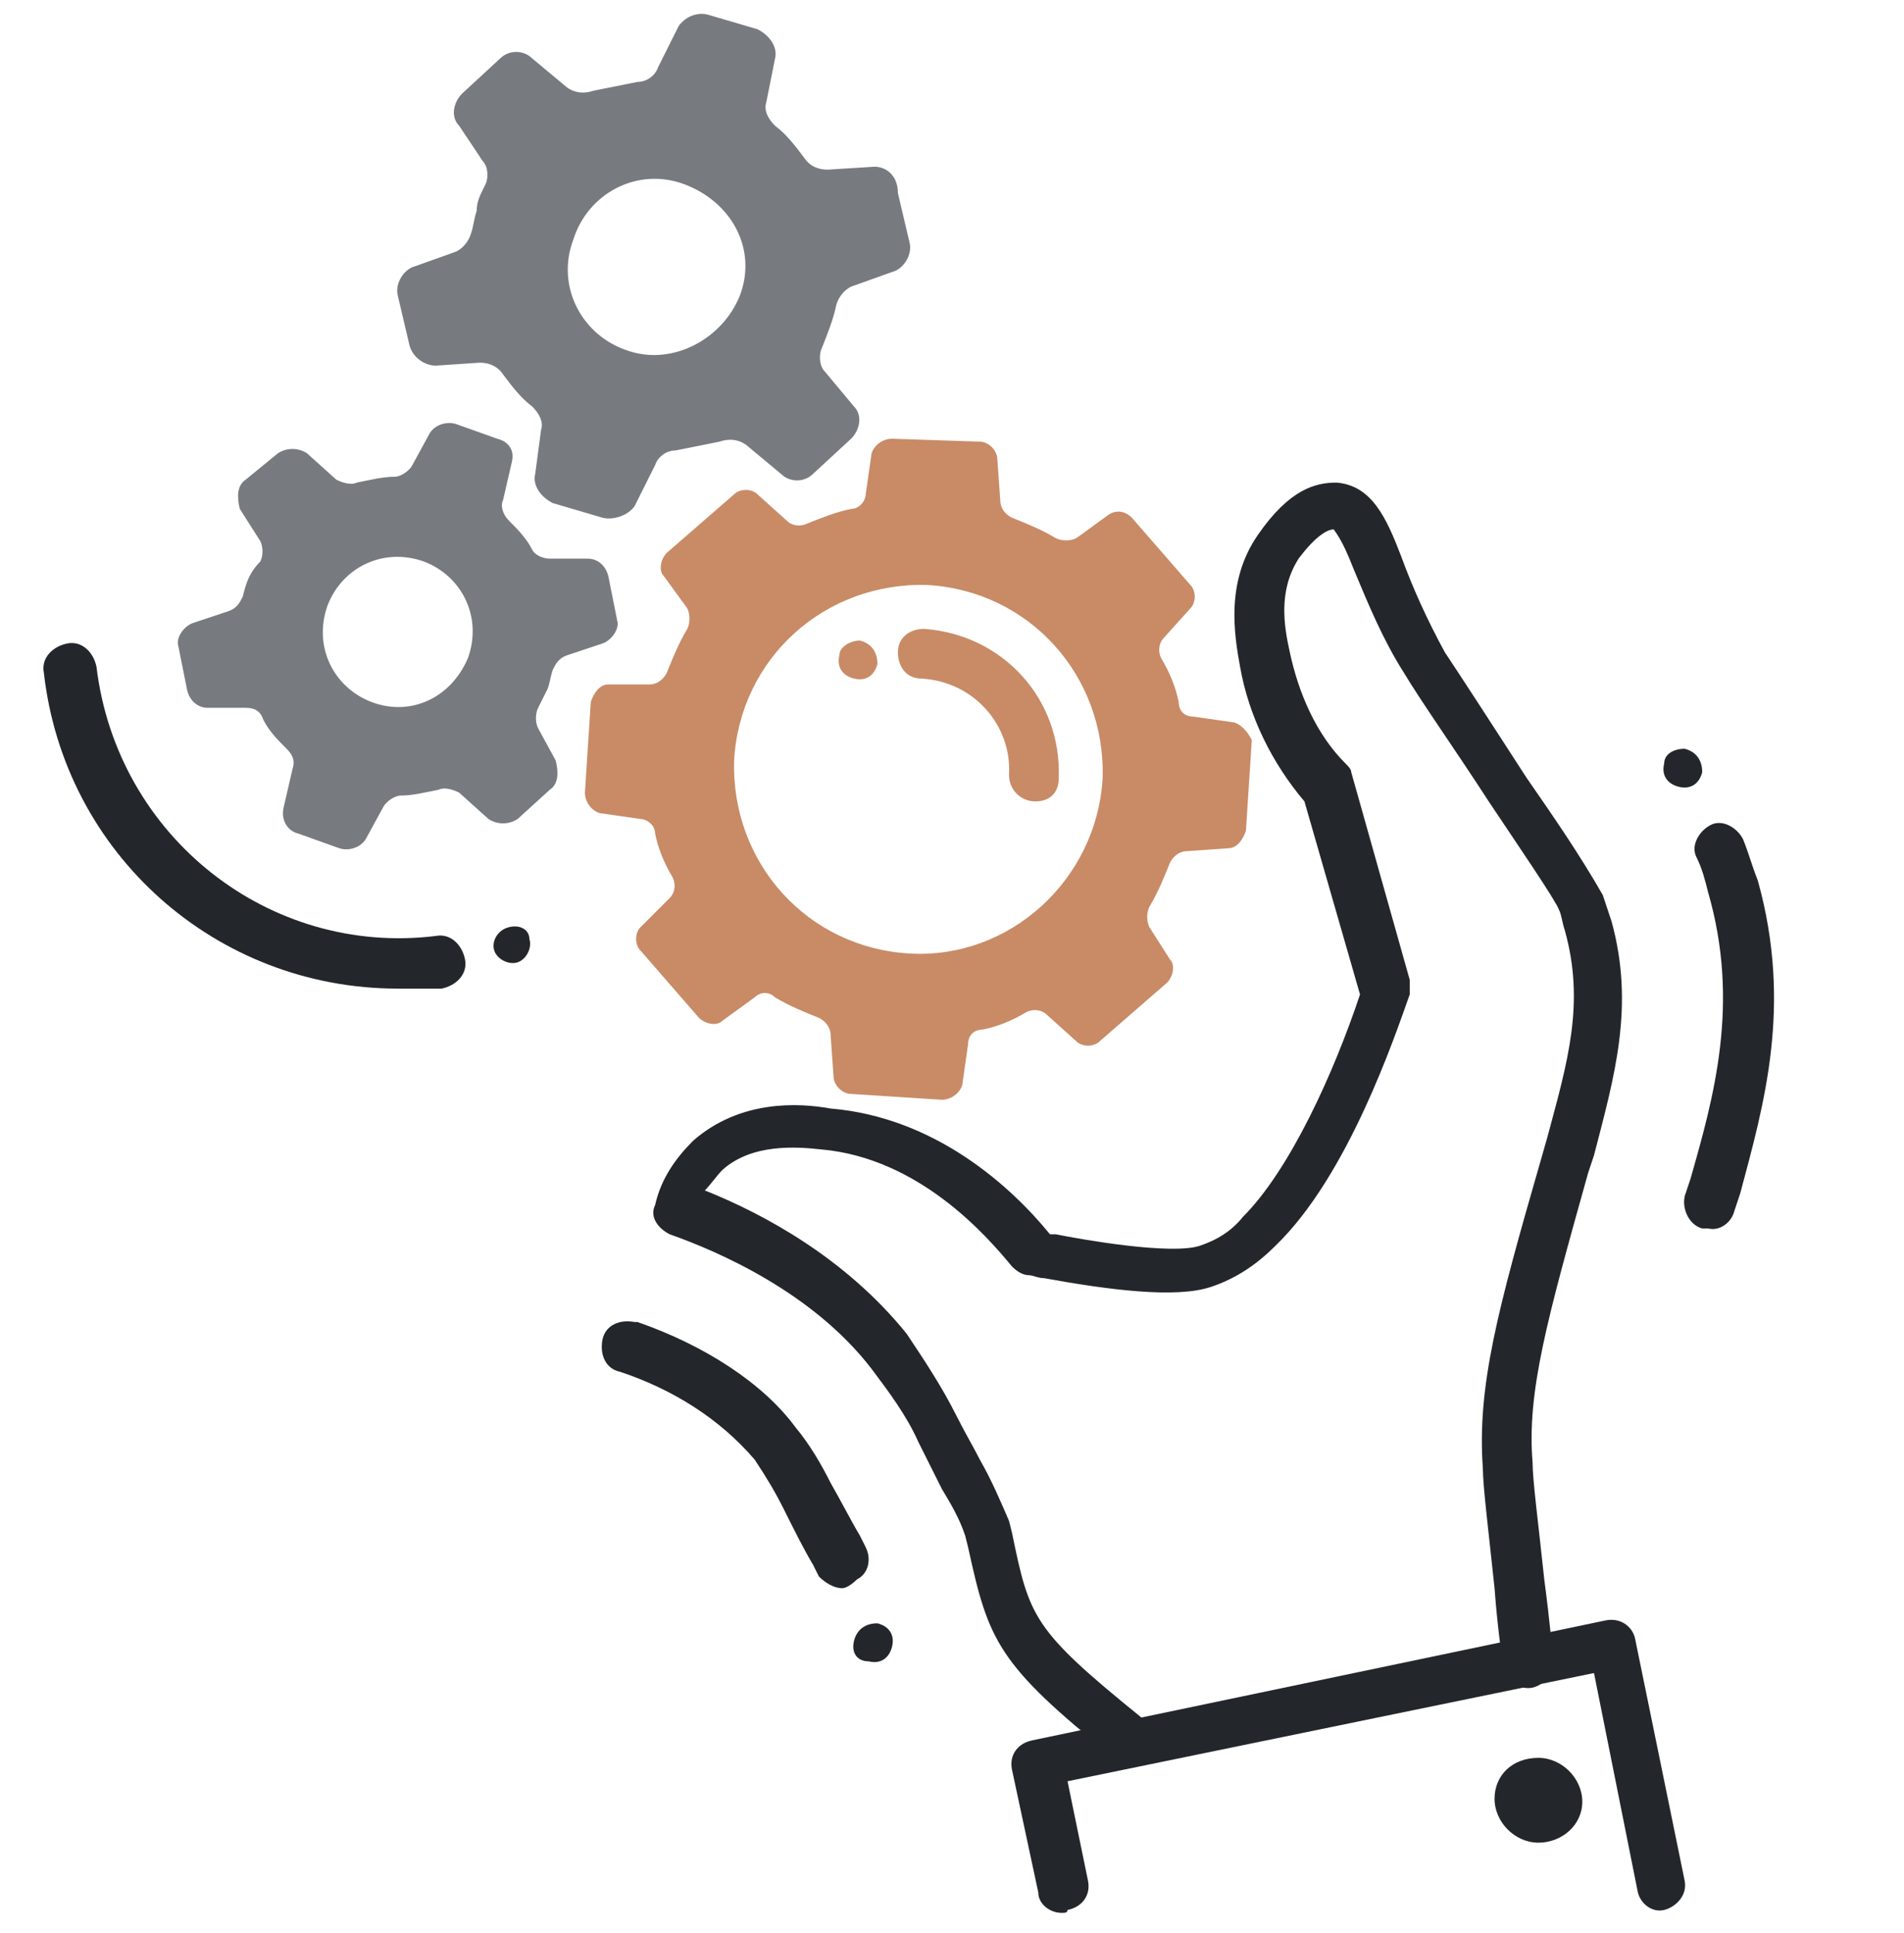 <svg aria-hidden="true" class="icon icon--technology" version="1.1" id="Layer_1" xmlns="http://www.w3.org/2000/svg" width="65" height="66" viewBox="0 0 64.5 66.1" xml:space="preserve"><style>.st0{fill:#777b80}.st1{fill:#c88b66}.st2{fill:#23272b}</style><g id="Layer_2_00000148652126916422947840000014101836332567705228_"><g id="Layer_1-2"><path class="st0" d="M18.1 24.9c-.1-.2-.1-.5 0-.7l.3-.6c.1-.2.1-.4.2-.7.1-.2.2-.4.5-.5l1.2-.4c.3-.1.6-.5.5-.8l-.3-1.5c-.1-.4-.4-.6-.7-.6h-1.3c-.2 0-.5-.1-.6-.3-.2-.4-.5-.7-.8-1-.2-.2-.3-.5-.2-.7l.3-1.3c.1-.4-.1-.7-.5-.8l-1.4-.5c-.3-.1-.7 0-.9.3l-.6 1.1c-.1.2-.4.4-.6.4-.4 0-.8.1-1.3.2-.2.1-.5 0-.7-.1l-1-.9c-.3-.2-.7-.2-1 0l-1.1.9c-.3.2-.3.6-.2 1l.7 1.1c.1.2.1.5 0 .7-.4.4-.5.8-.6 1.2-.1.2-.2.4-.5.5l-1.2.4c-.3.1-.6.5-.5.8l.3 1.5c.1.4.4.6.7.6h1.3c.3 0 .5.1.6.4.2.4.5.7.8 1 .2.2.3.4.2.7l-.3 1.3c-.1.4.1.8.5.9l1.4.5c.3.1.7 0 .9-.3l.6-1.1c.1-.2.4-.4.6-.4.4 0 .8-.1 1.3-.2.2-.1.5 0 .7.1l1 .9c.3.2.7.2 1 0l1.1-1c.3-.2.3-.6.2-1l-.6-1.1zm-5.7-.9c-1.3-.5-2-1.9-1.5-3.3.5-1.3 1.9-2 3.3-1.5 1.3.5 2 1.9 1.5 3.3-.6 1.4-2 2-3.3 1.5z"/><path class="st0" d="M27.9 12.7c-.2-.2-.2-.6-.1-.8.2-.5.4-1 .5-1.5.1-.3.3-.5.5-.6l1.4-.5c.4-.1.7-.6.6-1l-.4-1.7c0-.6-.4-.9-.8-.9l-1.6.1c-.3 0-.6-.1-.8-.4-.3-.4-.6-.8-1-1.1-.2-.2-.4-.5-.3-.8l.3-1.5c.1-.4-.2-.8-.6-1L23.9.5c-.4-.1-.8.1-1 .4l-.7 1.4c-.1.3-.4.5-.7.5l-1.5.3c-.3.1-.6.1-.9-.1l-1.2-1c-.3-.3-.8-.3-1.1 0l-1.3 1.2c-.3.3-.4.8-.1 1.1l.8 1.2c.2.2.2.6.1.8-.2.4-.3.6-.3.9-.1.3-.1.5-.2.8-.1.3-.3.5-.5.6l-1.4.5c-.4.1-.7.6-.6 1l.4 1.7c.1.4.5.7.9.7l1.5-.1c.3 0 .6.1.8.4.3.4.6.8 1 1.1.2.2.4.5.3.8l-.2 1.5c-.1.4.2.8.6 1l1.7.5c.4.1.9-.1 1.1-.4l.7-1.4c.1-.3.4-.5.7-.5l1.5-.3c.3-.1.6-.1.9.1l1.2 1c.3.3.8.3 1.1 0l1.3-1.2c.3-.3.4-.8.1-1.1l-1-1.2zm-6.7-.7c-1.6-.5-2.5-2.2-1.9-3.8.5-1.6 2.2-2.5 3.8-1.9s2.5 2.2 1.9 3.8c-.6 1.5-2.3 2.4-3.8 1.9z"/><path class="st1" d="M41.9 24.7l-1.4-.2c-.3 0-.5-.2-.5-.5-.1-.5-.3-1-.6-1.5-.1-.2-.1-.5.1-.7l.9-1c.2-.2.2-.6 0-.8l-2-2.3c-.2-.2-.5-.3-.8-.1l-1.1.8c-.2.1-.5.1-.7 0-.5-.3-1-.5-1.5-.7-.2-.1-.4-.3-.4-.6l-.1-1.4c0-.3-.3-.6-.6-.6l-3-.1c-.3 0-.6.2-.7.5l-.2 1.4c0 .2-.2.5-.5.5-.5.1-1 .3-1.5.5-.2.1-.5.1-.7-.1l-1-.9c-.2-.2-.6-.2-.8 0l-2.3 2c-.2.2-.3.6-.1.8l.8 1.1c.1.2.1.5 0 .7-.3.5-.5 1-.7 1.5-.1.2-.3.4-.6.4h-1.4c-.3 0-.5.3-.6.6l-.2 3.1c0 .3.2.6.5.7l1.4.2c.2 0 .5.2.5.5.1.5.3 1 .6 1.5.1.2.1.5-.1.7l-1 1c-.2.2-.2.6 0 .8l2 2.3c.2.2.6.3.8.1l1.1-.8c.2-.2.5-.2.7 0 .5.3 1 .5 1.5.7.2.1.4.3.4.6l.1 1.4c0 .3.3.6.6.6l3.1.2c.3 0 .6-.2.7-.5l.2-1.4c0-.3.2-.5.5-.5.5-.1 1-.3 1.5-.6.2-.1.5-.1.7.1l1 .9c.2.2.6.2.8 0l2.3-2c.2-.2.3-.6.1-.8l-.7-1.1c-.1-.2-.1-.5 0-.7.3-.5.5-1 .7-1.5.1-.2.3-.4.6-.4l1.4-.1c.3 0 .5-.3.6-.6l.2-3.1c-.1-.2-.3-.5-.6-.6zm-11.1 7.9c-3.5-.2-6.1-3.1-6-6.6.2-3.5 3.1-6.1 6.6-6 3.5.2 6.1 3.1 6 6.6-.2 3.5-3.2 6.2-6.6 6z"/><path class="st2" d="M13.3 33.8C7.1 33.8 1.9 29.2 1.2 23c-.1-.5.3-.9.8-1 .5-.1.9.3 1 .8.7 5.8 5.9 9.9 11.6 9.2.5-.1.9.3 1 .8.1.5-.3.9-.8 1h-1.5zM36 65.4c-.4 0-.8-.3-.8-.7l-.9-4.2c-.1-.5.2-.9.7-1l19.6-4.1c.5-.1.9.2 1 .6l1.7 8.3c.1.5-.3.9-.7 1-.4.1-.8-.2-.9-.6l-1.5-7.5-18 3.7.7 3.4c.1.5-.2.9-.7 1 0 .1-.1.1-.2.1z"/><path class="st2" d="M38.3 60.3c-.2 0-.4-.1-.5-.2-4-3.2-4.3-4-5-7.2l-.1-.4c-.2-.6-.5-1.1-.8-1.6l-.8-1.6c-.4-.9-1-1.7-1.6-2.5-2-2.6-5.2-4-6.9-4.6-.4-.2-.7-.6-.5-1 .2-.9.7-1.6 1.3-2.2 1.6-1.4 3.6-1.3 4.7-1.1 3.6.3 6.2 2.7 7.5 4.3h.2c1 .2 3.9.7 4.9.4.6-.2 1.1-.5 1.5-1 1.6-1.6 3.1-4.9 4-7.6l-1.9-6.6c-1.1-1.3-1.9-2.9-2.2-4.6-.2-1.1-.5-2.9.6-4.5s2-1.8 2.7-1.8c1.2.1 1.7 1.2 2.2 2.5.4 1.1.9 2.2 1.5 3.3.6.9 1.7 2.6 2.8 4.3.9 1.3 1.8 2.6 2.6 4l.3.9c.8 2.9.1 5.3-.6 8l-.2.6c-1.4 5-2.1 7.5-1.9 9.9 0 .6.2 2.1.4 4 .2 1.5.3 2.7.3 2.7.1.5-.3.9-.7 1-.5.1-.9-.3-1-.7 0 0-.2-1.3-.3-2.7-.2-1.9-.4-3.5-.4-4.1-.2-2.8.5-5.4 2-10.6l.2-.7c.7-2.6 1.3-4.6.6-7.1-.1-.3-.1-.5-.2-.7-.1-.3-1.4-2.2-2.4-3.7-1.1-1.7-2.3-3.4-2.9-4.4-.7-1.1-1.2-2.3-1.7-3.5-.2-.5-.4-1-.7-1.4-.2 0-.6.2-1.2 1-.7 1.1-.5 2.3-.3 3.2.3 1.4.9 2.8 1.9 3.8.1.1.2.2.2.3l2 7.1v.5c-.5 1.4-2.1 6.2-4.6 8.6-.6.6-1.3 1.1-2.2 1.4-1.2.4-3.5.1-5.7-.3-.2 0-.4-.1-.5-.1-.2 0-.4-.1-.6-.3-.9-1.1-3.2-3.7-6.5-4-.9-.1-2.4-.2-3.4.7-.2.2-.4.5-.6.7 2 .8 4.8 2.3 6.9 4.9.6.9 1.2 1.8 1.7 2.8.3.6.6 1.1.8 1.5.4.7.7 1.4 1 2.1l.1.4c.6 2.9.7 3.3 4.4 6.3.4.3.4.8.1 1.2 0 .3-.2.4-.5.4zm19-34.7c.4.1.6.4.6.8-.1.4-.4.6-.8.5-.4-.1-.6-.4-.5-.8 0-.3.3-.5.7-.5zM28.9 56.1c.1-.4.4-.6.8-.6.4.1.6.4.5.8-.1.4-.4.6-.8.5-.4 0-.6-.3-.5-.7zM17.1 31.7c-.4.1-.6.5-.5.8.1.3.5.5.8.4.3-.1.5-.5.4-.8 0-.3-.3-.5-.7-.4z"/><path class="st1" d="M35.1 27.4c-.5 0-.9-.4-.9-.9.1-1.7-1.2-3.2-3-3.3-.5 0-.8-.4-.8-.9s.4-.8.9-.8c2.7.2 4.7 2.4 4.6 5.1 0 .5-.3.8-.8.8zm-6-5.5c.4.1.6.4.6.8-.1.4-.4.6-.8.5-.4-.1-.6-.4-.5-.8 0-.3.4-.5.7-.5z"/><path class="st2" d="M52.3 60.1c.8 0 1.5.7 1.5 1.5s-.7 1.4-1.5 1.4-1.5-.7-1.5-1.5.6-1.4 1.5-1.4zm-23.8-5.8c-.3 0-.6-.2-.8-.4l-.2-.4c-.3-.5-.6-1.1-1-1.9-.3-.6-.6-1.1-1-1.7-1.2-1.4-2.8-2.4-4.6-3-.5-.1-.7-.6-.6-1.1.1-.5.6-.7 1.1-.6h.1c2.3.8 4.3 2.1 5.4 3.6.5.6.9 1.3 1.2 1.9.4.7.7 1.3 1 1.8l.2.4c.2.4.1.9-.3 1.1-.2.2-.4.3-.5.3zM58.1 42h-.2c-.4-.1-.7-.6-.6-1.1l.2-.6c.8-2.8 1.7-6 .6-9.8-.1-.4-.2-.8-.4-1.2-.2-.4.1-.9.5-1.1.4-.2.9.1 1.1.5.2.5.3.9.5 1.4 1.2 4.3.2 7.7-.6 10.7l-.2.6c-.1.4-.5.7-.9.6z"/></g></g></svg>
